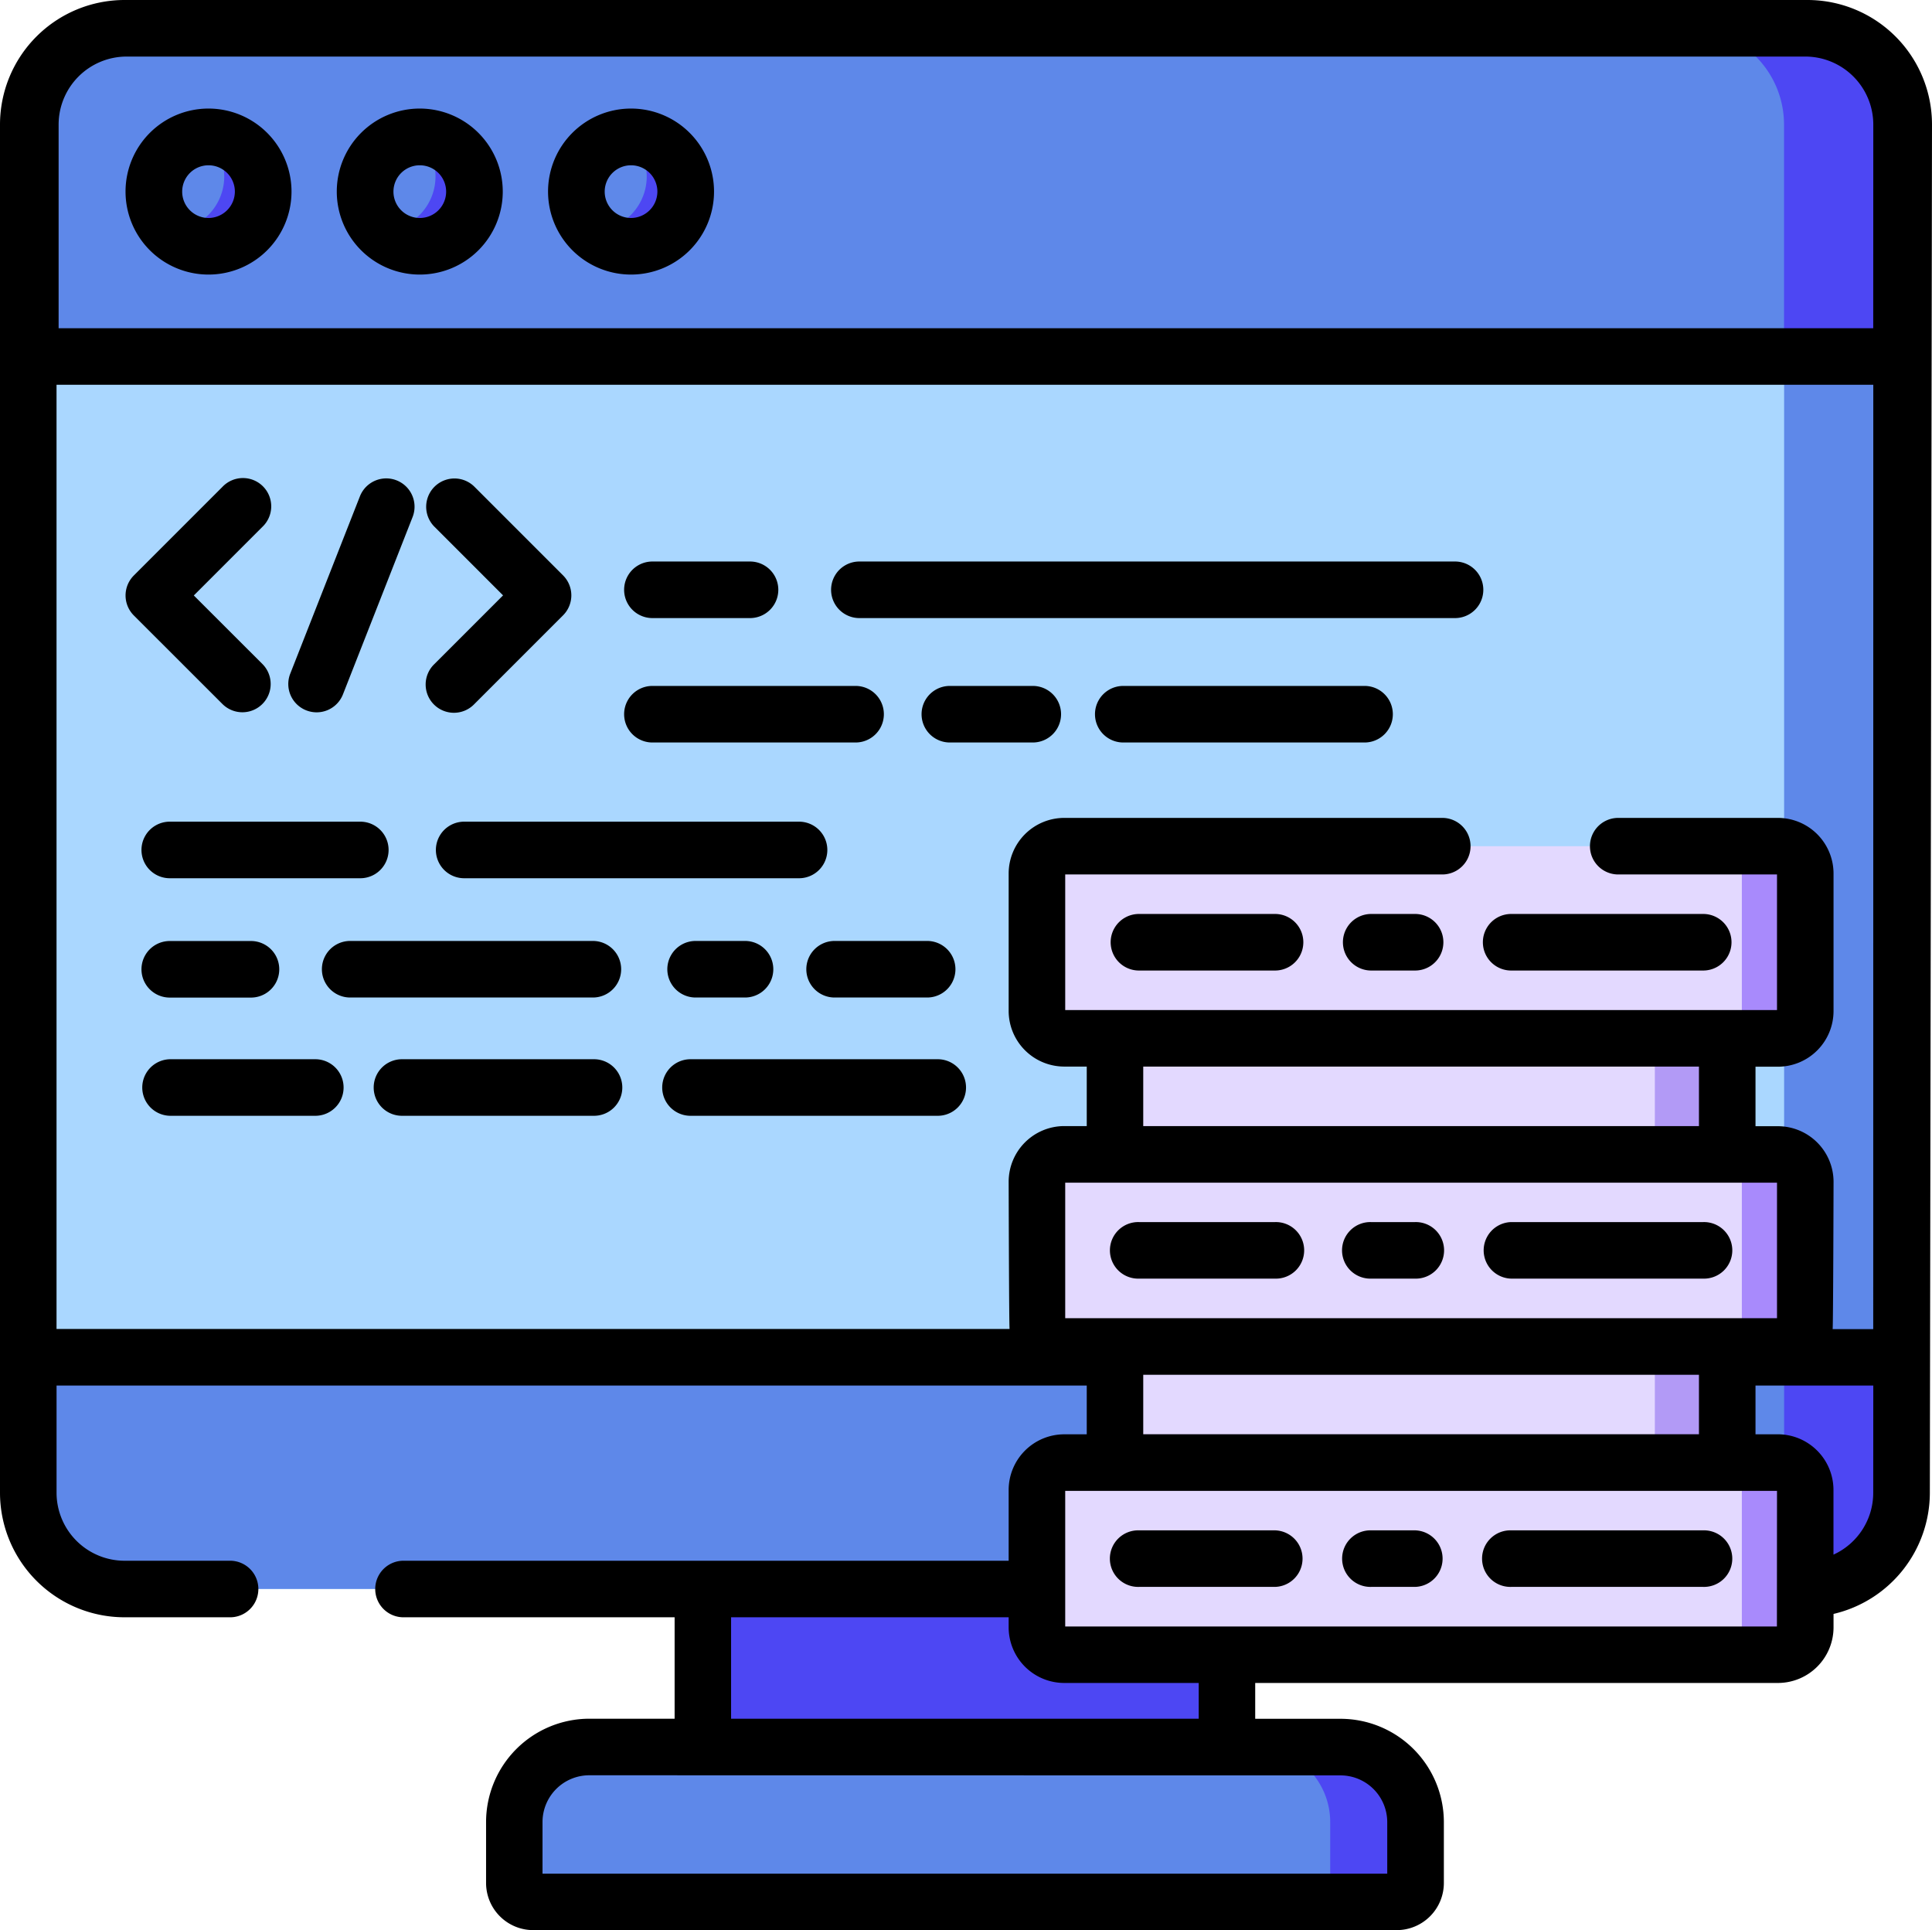 <svg xmlns="http://www.w3.org/2000/svg" width="88" height="87.906" viewBox="0 0 88 87.906">
  <g id="data_1_" data-name="data (1)" transform="translate(0 -0.5)">
    <path id="Path_541" data-name="Path 541" d="M88.439,79.07H11.873a4.38,4.38,0,0,1-4.381-4.38V12.373a4.381,4.381,0,0,1,4.381-4.381H88.439a4.38,4.38,0,0,1,4.38,4.381V74.69A4.38,4.38,0,0,1,88.439,79.07Zm0,0" transform="translate(-6.204 -6.205)" fill="#aad7ff"/>
    <path id="Path_542" data-name="Path 542" d="M457.055,12.376V74.693a4.38,4.38,0,0,1-4.38,4.38h-5.351a4.38,4.38,0,0,0,4.38-4.38V12.376A4.38,4.38,0,0,0,447.324,8h5.351A4.38,4.38,0,0,1,457.055,12.376Zm0,0" transform="translate(-370.44 -6.208)" fill="#5e88e9"/>
    <path id="Path_543" data-name="Path 543" d="M92.82,360.129H7.493V366.3a4.38,4.38,0,0,0,4.381,4.38H88.44a4.38,4.38,0,0,0,4.38-4.38Zm0,0" transform="translate(-6.206 -297.817)" fill="#5e88e9"/>
    <path id="Path_544" data-name="Path 544" d="M457.055,360.129V366.3a4.38,4.38,0,0,1-4.38,4.38h-5.351a4.38,4.38,0,0,0,4.38-4.38v-6.173Zm0,0" transform="translate(-370.44 -297.817)" fill="#4d47f3"/>
    <path id="Path_545" data-name="Path 545" d="M93.377,22.935H8.047V12.372a4.38,4.38,0,0,1,4.38-4.38H89a4.38,4.38,0,0,1,4.38,4.38Zm0,0" transform="translate(-6.664 -6.205)" fill="#5e88e9"/>
    <path id="Path_546" data-name="Path 546" d="M457.154,12.375V22.939H451.7V12.375A4.38,4.38,0,0,0,447.325,8h5.448A4.38,4.38,0,0,1,457.154,12.375Zm0,0" transform="translate(-370.44 -6.208)" fill="#4d47f3"/>
    <path id="Path_547" data-name="Path 547" d="M186.277,421.531h23.869v7.195H186.277Zm0,0" transform="translate(-154.261 -348.666)" fill="#4d47f3"/>
    <path id="Path_548" data-name="Path 548" d="M176.478,470.448H137.14a.859.859,0,0,1-.859-.859v-2.782a3.417,3.417,0,0,1,3.417-3.417H173.92a3.417,3.417,0,0,1,3.416,3.417v2.782a.858.858,0,0,1-.859.859Zm0,0" transform="translate(-112.858 -383.331)" fill="#5e88e9"/>
    <path id="Path_549" data-name="Path 549" d="M339.953,466.81v2.784a.859.859,0,0,1-.859.859h-3.031V466.81a3.417,3.417,0,0,0-3.415-3.415h3.889A3.416,3.416,0,0,1,339.953,466.81Zm0,0" transform="translate(-275.474 -383.334)" fill="#4d47f3"/>
    <path id="Path_550" data-name="Path 550" d="M295.477,275.613h27.888V280.9H295.477Zm0,0" transform="translate(-244.692 -227.828)" fill="#e3d9ff"/>
    <path id="Path_551" data-name="Path 551" d="M295.477,357.273h27.888v5.287H295.477Zm0,0" transform="translate(-244.692 -295.452)" fill="#e3d9ff"/>
    <path id="Path_552" data-name="Path 552" d="M438.551,275.613h3.3V280.9h-3.3Zm0,0" transform="translate(-363.175 -227.828)" fill="#b29af6"/>
    <path id="Path_553" data-name="Path 553" d="M438.551,357.273h3.3v5.287h-3.3Zm0,0" transform="translate(-363.175 -295.452)" fill="#b29af6"/>
    <g id="Group_294" data-name="Group 294" transform="translate(47.231 39.036)">
      <path id="Path_554" data-name="Path 554" d="M308.549,233.456H276.042a1.245,1.245,0,0,1-1.245-1.245v-6.259a1.246,1.246,0,0,1,1.245-1.245h32.507a1.246,1.246,0,0,1,1.245,1.245v6.259A1.245,1.245,0,0,1,308.549,233.456Zm0,0" transform="translate(-274.797 -224.707)" fill="#e3d9ff"/>
      <path id="Path_555" data-name="Path 555" d="M308.549,315.116H276.042a1.245,1.245,0,0,1-1.245-1.245v-6.259a1.246,1.246,0,0,1,1.245-1.245h32.507a1.246,1.246,0,0,1,1.245,1.245v6.259A1.245,1.245,0,0,1,308.549,315.116Zm0,0" transform="translate(-274.797 -292.331)" fill="#e3d9ff"/>
      <path id="Path_556" data-name="Path 556" d="M308.549,396.777H276.042a1.245,1.245,0,0,1-1.245-1.245v-6.259a1.245,1.245,0,0,1,1.245-1.245h32.507a1.245,1.245,0,0,1,1.245,1.245v6.259A1.245,1.245,0,0,1,308.549,396.777Zm0,0" transform="translate(-274.797 -359.957)" fill="#e3d9ff"/>
    </g>
    <path id="Path_557" data-name="Path 557" d="M458.5,225.956v6.259a1.244,1.244,0,0,1-1.245,1.245h-2.888a1.244,1.244,0,0,0,1.245-1.245v-6.259a1.244,1.244,0,0,0-1.245-1.245h2.888A1.244,1.244,0,0,1,458.5,225.956Zm0,0" transform="translate(-376.273 -185.674)" fill="#a88afc"/>
    <path id="Path_558" data-name="Path 558" d="M458.5,307.612v6.259a1.243,1.243,0,0,1-1.245,1.245h-2.888a1.243,1.243,0,0,0,1.245-1.245v-6.259a1.244,1.244,0,0,0-1.245-1.245h2.888A1.244,1.244,0,0,1,458.5,307.612Zm0,0" transform="translate(-376.273 -253.296)" fill="#a88afc"/>
    <path id="Path_559" data-name="Path 559" d="M458.5,389.276v6.259a1.245,1.245,0,0,1-1.245,1.245h-2.888a1.245,1.245,0,0,0,1.245-1.245v-6.259a1.244,1.244,0,0,0-1.245-1.245h2.888A1.244,1.244,0,0,1,458.5,389.276Zm0,0" transform="translate(-376.273 -320.924)" fill="#a88afc"/>
    <path id="Path_560" data-name="Path 560" d="M45.749,39.245a2.492,2.492,0,1,1-2.492-2.492A2.492,2.492,0,0,1,45.749,39.245Zm0,0" transform="translate(-33.759 -30.023)" fill="#5e88e9"/>
    <path id="Path_561" data-name="Path 561" d="M101.734,39.245a2.492,2.492,0,1,1-2.492-2.492A2.492,2.492,0,0,1,101.734,39.245Zm0,0" transform="translate(-80.121 -30.023)" fill="#5e88e9"/>
    <path id="Path_562" data-name="Path 562" d="M157.721,39.245a2.492,2.492,0,1,1-2.492-2.492A2.492,2.492,0,0,1,157.721,39.245Zm0,0" transform="translate(-126.486 -30.023)" fill="#5e88e9"/>
    <path id="Path_563" data-name="Path 563" d="M49.475,39.25a2.49,2.49,0,0,1-4.209,1.8,2.489,2.489,0,0,0,1.66-4.292.573.573,0,0,1,.058,0,2.49,2.49,0,0,1,2.49,2.492Zm0,0" transform="translate(-37.486 -30.026)" fill="#4d47f3"/>
    <path id="Path_564" data-name="Path 564" d="M105.456,39.25a2.491,2.491,0,0,1-4.21,1.8,2.489,2.489,0,0,0,1.662-4.292.528.528,0,0,1,.056,0,2.49,2.49,0,0,1,2.492,2.492Zm0,0" transform="translate(-83.845 -30.026)" fill="#4d47f3"/>
    <path id="Path_565" data-name="Path 565" d="M161.445,39.25a2.492,2.492,0,0,1-4.211,1.8,2.489,2.489,0,0,0,1.66-4.292.573.573,0,0,1,.058,0,2.492,2.492,0,0,1,2.492,2.492Zm0,0" transform="translate(-130.21 -30.026)" fill="#4d47f3"/>
    <path id="Path_566" data-name="Path 566" d="M37.688,137.545a1.288,1.288,0,0,0,1.821-1.822L36.383,132.6l3.127-3.127a1.288,1.288,0,1,0-1.821-1.821l-4.038,4.038a1.288,1.288,0,0,0,0,1.821Zm0,0" transform="translate(-27.555 -104.982)"/>
    <path id="Path_567" data-name="Path 567" d="M116.435,132.593l-3.127,3.127a1.288,1.288,0,1,0,1.821,1.821l4.038-4.038a1.287,1.287,0,0,0,0-1.821l-4.038-4.038a1.288,1.288,0,0,0-1.821,1.822Zm0,0" transform="translate(-93.521 -104.979)"/>
    <path id="Path_568" data-name="Path 568" d="M77.234,137.828a1.288,1.288,0,0,0,1.67-.728l3.172-8.076a1.288,1.288,0,1,0-2.4-.942l-3.173,8.076A1.288,1.288,0,0,0,77.234,137.828Zm0,0" transform="translate(-63.283 -104.977)"/>
    <path id="Path_569" data-name="Path 569" d="M38.8,220.791H47.48a1.288,1.288,0,0,0,0-2.576H38.8a1.288,1.288,0,0,0,0,2.576Zm0,0" transform="translate(-31.068 -180.295)"/>
    <path id="Path_570" data-name="Path 570" d="M132.054,218.215H116.8a1.288,1.288,0,0,0,0,2.576h15.254a1.288,1.288,0,1,0,0-2.576Zm0,0" transform="translate(-95.658 -180.295)"/>
    <path id="Path_571" data-name="Path 571" d="M38.8,252.4h3.7a1.288,1.288,0,0,0,0-2.576H38.8a1.288,1.288,0,0,0,0,2.576Zm0,0" transform="translate(-31.068 -206.469)"/>
    <path id="Path_572" data-name="Path 572" d="M178.136,249.82a1.288,1.288,0,0,0,0,2.576h2.251a1.288,1.288,0,1,0,0-2.576Zm0,0" transform="translate(-146.452 -206.468)"/>
    <path id="Path_573" data-name="Path 573" d="M98.943,251.109a1.288,1.288,0,0,0-1.288-1.288H86.6a1.288,1.288,0,0,0,0,2.576H97.655A1.288,1.288,0,0,0,98.943,251.109Zm0,0" transform="translate(-70.65 -206.469)"/>
    <path id="Path_574" data-name="Path 574" d="M213.7,251.109a1.288,1.288,0,0,0,1.288,1.288h4.216a1.288,1.288,0,1,0,0-2.576h-4.216A1.288,1.288,0,0,0,213.7,251.109Zm0,0" transform="translate(-176.973 -206.469)"/>
    <path id="Path_575" data-name="Path 575" d="M166.687,151.854h4.447a1.288,1.288,0,1,0,0-2.576h-4.447a1.288,1.288,0,1,0,0,2.576Zm0,0" transform="translate(-136.971 -123.206)"/>
    <path id="Path_576" data-name="Path 576" d="M221.534,151.854h27.132a1.288,1.288,0,0,0,0-2.576H221.534a1.288,1.288,0,1,0,0,2.576Zm0,0" transform="translate(-182.391 -123.206)"/>
    <path id="Path_577" data-name="Path 577" d="M302.462,182.246H291.471a1.288,1.288,0,0,0,0,2.576h10.991a1.288,1.288,0,0,0,0-2.576Zm0,0" transform="translate(-240.308 -150.508)"/>
    <path id="Path_578" data-name="Path 578" d="M249.292,182.246h-3.778a1.288,1.288,0,0,0,0,2.576h3.778a1.288,1.288,0,0,0,0-2.576Zm0,0" transform="translate(-202.25 -150.508)"/>
    <path id="Path_579" data-name="Path 579" d="M166.687,184.822h9.255a1.288,1.288,0,0,0,0-2.576h-9.255a1.288,1.288,0,1,0,0,2.576Zm0,0" transform="translate(-136.971 -150.508)"/>
    <path id="Path_580" data-name="Path 580" d="M109.21,281.16h-8.676a1.288,1.288,0,1,0,0,2.575h8.676a1.288,1.288,0,1,0,0-2.575Zm0,0" transform="translate(-82.189 -232.421)"/>
    <path id="Path_581" data-name="Path 581" d="M45.469,281.16H38.8a1.288,1.288,0,0,0,0,2.575h6.666a1.288,1.288,0,0,0,0-2.575Zm0,0" transform="translate(-31.068 -232.421)"/>
    <path id="Path_582" data-name="Path 582" d="M187.911,281.16H176.577a1.288,1.288,0,0,0,0,2.575h11.334a1.288,1.288,0,0,0,0-2.575Zm0,0" transform="translate(-145.162 -232.421)"/>
    <path id="Path_583" data-name="Path 583" d="M301.833,242.668h-6.2a1.288,1.288,0,0,0,0,2.576h6.2a1.288,1.288,0,0,0,0-2.576Zm0,0" transform="translate(-243.756 -200.545)"/>
    <path id="Path_584" data-name="Path 584" d="M394.265,245.244h8.749a1.288,1.288,0,1,0,0-2.576h-8.749a1.288,1.288,0,0,0,0,2.576Zm0,0" transform="translate(-325.434 -200.545)"/>
    <path id="Path_585" data-name="Path 585" d="M359.149,242.668h-2a1.288,1.288,0,1,0,0,2.576h2a1.288,1.288,0,0,0,0-2.576Zm0,0" transform="translate(-294.693 -200.545)"/>
    <path id="Path_586" data-name="Path 586" d="M295.636,326.9h6.2a1.288,1.288,0,1,0,0-2.575h-6.2a1.288,1.288,0,1,0,0,2.575Zm0,0" transform="translate(-243.757 -268.17)"/>
    <path id="Path_587" data-name="Path 587" d="M394.265,326.9h8.749a1.288,1.288,0,1,0,0-2.575h-8.749a1.288,1.288,0,0,0,0,2.575Zm0,0" transform="translate(-325.434 -268.17)"/>
    <path id="Path_588" data-name="Path 588" d="M357.148,326.9h2a1.288,1.288,0,1,0,0-2.575h-2a1.288,1.288,0,1,0,0,2.575Zm0,0" transform="translate(-294.696 -268.17)"/>
    <path id="Path_589" data-name="Path 589" d="M301.833,405.988h-6.2a1.288,1.288,0,1,0,0,2.575h6.2a1.288,1.288,0,0,0,0-2.575Zm0,0" transform="translate(-243.756 -335.794)"/>
    <path id="Path_590" data-name="Path 590" d="M403.013,405.988h-8.749a1.288,1.288,0,1,0,0,2.575h8.749a1.288,1.288,0,1,0,0-2.575Zm0,0" transform="translate(-325.434 -335.794)"/>
    <path id="Path_591" data-name="Path 591" d="M359.149,405.988h-2a1.288,1.288,0,1,0,0,2.575h2a1.288,1.288,0,0,0,0-2.575Zm0,0" transform="translate(-294.693 -335.794)"/>
    <path id="Path_592" data-name="Path 592" d="M82.332.5H5.668A5.675,5.675,0,0,0,0,6.168V68.485a5.675,5.675,0,0,0,5.669,5.668h4.847a1.288,1.288,0,0,0,0-2.575H5.668a3.1,3.1,0,0,1-3.092-3.092V63.6H49.5v2.22H48.476a2.536,2.536,0,0,0-2.533,2.533v3.225h-27.6a1.288,1.288,0,0,0,0,2.575H30.728v4.619H26.84a4.71,4.71,0,0,0-4.7,4.7v2.782a2.149,2.149,0,0,0,2.146,2.146H63.62a2.149,2.149,0,0,0,2.146-2.146V83.476a4.71,4.71,0,0,0-4.7-4.7H57.173V77.144h23.81a2.535,2.535,0,0,0,2.532-2.533V74a5.676,5.676,0,0,0,4.387-5.52L88,6.168A5.673,5.673,0,0,0,82.332.5ZM48.519,60.533V54.36H80.94v6.173Zm3.554-8.75v-2.71H77.385v2.71ZM77.385,63.108v2.71H52.073v-2.71ZM33.3,74.153H45.943v.459a2.535,2.535,0,0,0,2.533,2.532H54.6v1.628H33.3Zm27.759,7.2a2.131,2.131,0,0,1,2.128,2.128V85.83H24.711V83.476a2.131,2.131,0,0,1,2.129-2.128Zm19.877-6.78H48.519V68.395H80.94Zm4.387-6.083a3.093,3.093,0,0,1-1.811,2.81V68.351a2.536,2.536,0,0,0-2.533-2.532H79.961V63.6h5.365Zm0-7.461H83.474c.026-.146.042-6.707.042-6.707a2.536,2.536,0,0,0-2.533-2.533H79.961v-2.71h1.021a2.536,2.536,0,0,0,2.533-2.533V40.281a2.536,2.536,0,0,0-2.533-2.533H73.708a1.288,1.288,0,0,0,0,2.576H80.94V46.5H48.519V40.324H65.694a1.288,1.288,0,0,0,0-2.576H48.476a2.536,2.536,0,0,0-2.533,2.533v6.259a2.536,2.536,0,0,0,2.533,2.533H49.5v2.71H48.476a2.536,2.536,0,0,0-2.533,2.533s.016,6.562.042,6.707H2.575v-43H85.326Zm0-45.581H2.67V6.168A3.1,3.1,0,0,1,5.763,3.076H82.234a3.1,3.1,0,0,1,3.092,3.092Zm0,0"/>
    <path id="Path_593" data-name="Path 593" d="M37.053,29.262a3.78,3.78,0,1,0,3.78,3.779A3.783,3.783,0,0,0,37.053,29.262Zm0,4.983a1.2,1.2,0,1,1,1.2-1.2A1.205,1.205,0,0,1,37.053,34.245Zm0,0" transform="translate(-27.555 -23.818)"/>
    <path id="Path_594" data-name="Path 594" d="M93.038,29.262a3.78,3.78,0,1,0,3.779,3.779A3.784,3.784,0,0,0,93.038,29.262Zm0,4.983a1.2,1.2,0,1,1,1.2-1.2A1.2,1.2,0,0,1,93.038,34.245Zm0,0" transform="translate(-73.917 -23.818)"/>
    <path id="Path_595" data-name="Path 595" d="M149.025,29.262a3.78,3.78,0,1,0,3.78,3.779A3.783,3.783,0,0,0,149.025,29.262Zm0,4.983a1.2,1.2,0,1,1,1.2-1.2A1.205,1.205,0,0,1,149.025,34.245Zm0,0" transform="translate(-120.282 -23.818)"/>
  </g>
</svg>
